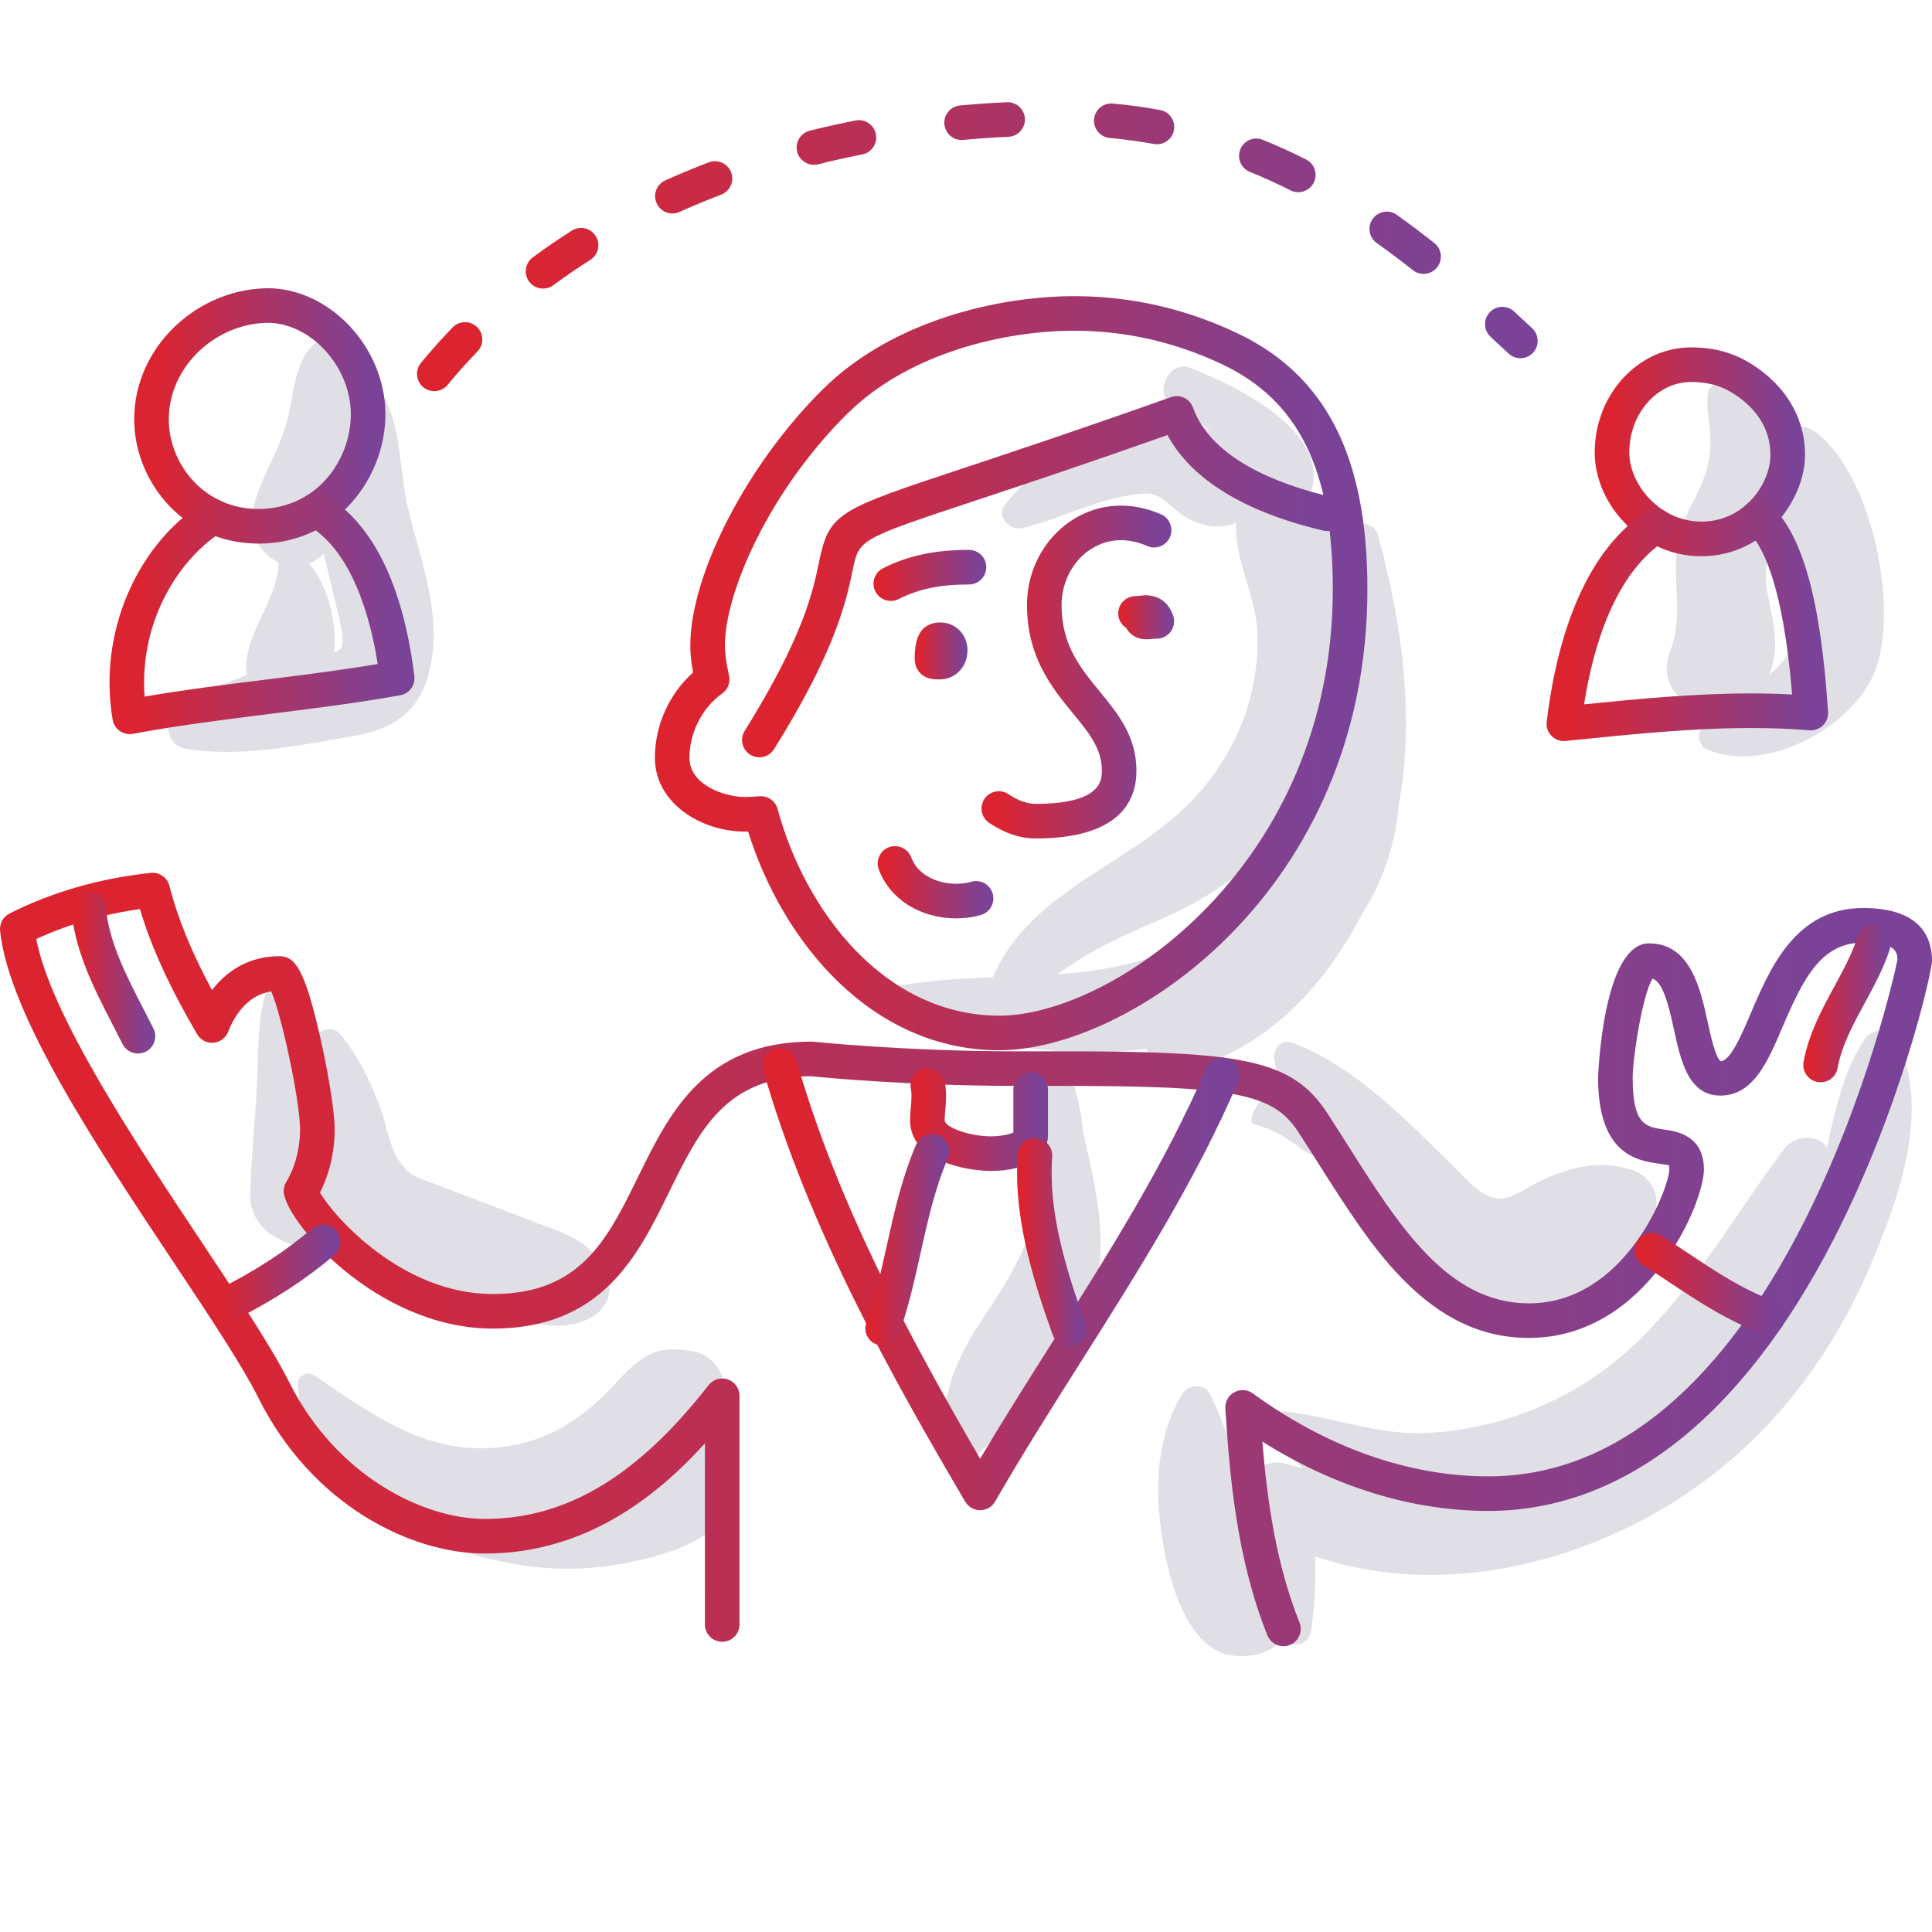 <svg width="55" height="55" viewBox="0 0 55 55" fill="none" xmlns="http://www.w3.org/2000/svg">
<g clip-path="url(#clip0_2658_166638)">
<path d="M11.634 14.552C11.299 13.191 11.516 11.863 10.553 10.742C10.413 10.579 10.226 10.478 10.024 10.422C9.887 10.169 9.713 9.949 9.486 9.786C9.313 9.66 9.005 9.708 8.865 9.866C8.543 10.227 8.427 10.7 8.336 11.179C8.324 11.224 8.315 11.27 8.311 11.315C8.267 11.555 8.225 11.794 8.163 12.02C7.921 12.897 7.37 13.687 7.185 14.564C7.053 15.187 7.424 15.773 7.93 16.012C7.92 17.106 6.854 18.149 7.03 19.219C6.29 19.473 5.583 19.788 4.964 20.289C4.62 20.568 4.806 21.221 5.231 21.301C6.769 21.59 8.523 21.217 10.052 20.957C11.256 20.752 12.004 20.211 12.259 18.956C12.566 17.449 11.989 15.991 11.634 14.552ZM9.713 18.445C9.686 18.491 9.615 18.533 9.517 18.572C9.538 18.298 9.527 18.019 9.495 17.756C9.446 17.344 9.337 16.982 9.162 16.606C9.064 16.396 8.935 16.219 8.802 16.044C8.946 15.985 9.087 15.894 9.215 15.757C9.323 16.197 9.429 16.636 9.527 17.075C9.576 17.294 9.85 18.209 9.713 18.445Z" fill="#E0DFE6"/>
<path d="M51.727 12.332C51.374 12.057 50.941 12.063 50.664 12.338C50.368 11.548 49.793 10.892 48.93 10.933C48.806 10.939 48.643 11.026 48.624 11.166C48.562 11.618 48.671 11.997 48.69 12.451C48.727 13.351 48.402 13.871 48.016 14.651C47.361 15.976 48.043 17.274 47.543 18.546C47.159 19.524 47.997 20.251 48.865 20.303C48.705 20.444 48.555 20.599 48.423 20.775C48.302 20.935 48.385 21.241 48.566 21.322C50.243 22.076 52.84 20.689 53.418 18.997C54.04 17.176 53.269 13.538 51.727 12.332ZM50.372 19.196C50.665 18.432 50.502 17.789 50.323 16.915C50.175 16.195 50.36 15.681 50.56 15.129C50.757 15.783 51.013 16.433 51.14 17.087C51.346 18.151 50.95 18.726 50.372 19.196Z" fill="#E0DFE6"/>
<path d="M39.228 15.225C39.117 14.816 38.409 14.755 38.338 15.225C38.3 15.476 38.265 15.728 38.231 15.981C38.072 15.242 37.795 14.514 37.301 14.07C37.945 12.291 35.174 10.976 33.884 10.473C33.247 10.224 32.808 11.273 33.418 11.579C33.823 11.782 34.178 12.013 34.489 12.301C34.215 12.119 33.942 11.904 33.6 11.834C32.972 11.706 32.33 11.878 31.755 12.123C30.584 12.621 29.369 13.361 28.597 14.387C28.35 14.715 28.756 15.115 29.095 15.034C30.092 14.797 31.019 14.306 32.034 14.122C32.734 13.995 32.91 14.004 33.392 14.45C33.695 14.729 34.021 14.897 34.423 14.968C34.714 15.019 34.972 14.977 35.192 14.874C35.12 15.894 35.758 16.953 35.795 18.025C35.852 19.705 35.262 21.252 34.178 22.522C32.422 24.58 29.393 25.212 28.259 27.824C27.159 27.865 26.064 27.923 25.004 28.186C24.933 28.203 24.901 28.29 24.937 28.351C25.645 29.559 27.45 29.593 28.695 29.768C30.004 29.951 31.337 30.026 32.646 29.855C32.731 30.278 33.135 30.601 33.637 30.484C35.926 29.953 37.663 28.159 38.735 26.089C39.336 25.15 39.724 24.087 39.814 22.955C40.29 20.397 39.908 17.717 39.228 15.225ZM36.639 23.671C35.616 25.157 34.682 26.626 32.72 27.267C31.865 27.546 30.988 27.669 30.104 27.735C30.436 27.507 30.769 27.281 31.119 27.083C31.953 26.61 32.854 26.285 33.709 25.856C34.984 25.215 36.064 24.3 36.875 23.144C36.802 23.324 36.724 23.5 36.639 23.671Z" fill="#E0DFE6"/>
<path d="M46.454 33.302C45.529 33.018 44.772 33.206 43.893 33.595C43.597 33.726 43.037 34.139 42.697 34.121C42.156 34.093 41.808 33.625 41.458 33.283C40.109 31.966 38.577 30.331 36.769 29.68C36.456 29.568 36.228 29.899 36.276 30.172C36.324 30.438 36.4 30.701 36.487 30.961C36.068 31.101 35.727 31.393 35.623 31.848C35.607 31.917 35.644 31.994 35.716 32.012C36.225 32.138 36.644 32.4 37.05 32.703C37.163 32.786 37.288 32.853 37.418 32.902C37.685 33.348 37.967 33.781 38.235 34.194C38.933 35.268 39.712 36.505 40.879 37.122C43.022 38.258 46.507 36.853 47.127 34.488C47.262 33.973 46.957 33.457 46.454 33.302Z" fill="#E0DFE6"/>
<path d="M53.991 29.595C53.802 29.219 53.274 29.28 53.07 29.595C52.484 30.501 52.249 31.589 52.007 32.668C51.765 32.28 51.091 32.308 50.795 32.701C48.968 35.125 47.541 38.003 44.812 39.558C43.522 40.293 42.09 40.725 40.603 40.794C39.193 40.86 37.95 40.335 36.584 40.181C36.276 40.147 36.116 40.534 36.247 40.768C36.474 41.174 36.763 41.516 37.097 41.803C36.947 41.763 36.797 41.724 36.648 41.68C36.095 41.514 35.623 41.829 35.433 42.286C35.117 41.381 34.816 40.427 34.45 39.689C34.291 39.368 33.822 39.409 33.653 39.689C32.912 40.911 32.869 42.382 33.082 43.761C33.252 44.861 33.733 46.926 35.063 47.125C35.65 47.214 36.147 47.037 36.481 46.718C36.8 46.904 37.256 46.863 37.326 46.406C37.433 45.712 37.451 45.01 37.445 44.306C41.35 45.644 45.923 44.318 49.056 41.747C50.898 40.236 52.301 38.242 53.232 36.058C54.047 34.146 54.989 31.582 53.991 29.595Z" fill="#E0DFE6"/>
<path d="M30.824 32.177C30.797 31.677 30.664 31.248 30.543 30.762C30.404 29.794 29.051 30.153 28.963 30.976C28.887 31.686 29.059 32.158 29.508 32.495C29.943 34.278 29.079 35.919 28.017 37.476C27.307 38.516 26.365 40.291 27.34 41.4C27.432 41.504 27.635 41.535 27.751 41.453C28.547 40.894 28.777 39.874 29.441 39.15C30.09 38.443 30.715 37.801 31.081 36.883C31.621 35.526 31.181 33.756 30.824 32.177Z" fill="#E0DFE6"/>
<path d="M17.231 36.199C16.814 35.312 16.117 35.133 15.249 34.799C14.235 34.408 13.217 34.024 12.2 33.64C11.719 33.459 11.651 33.442 11.376 33.067C11.095 32.685 10.995 31.991 10.832 31.554C10.537 30.768 10.218 30.08 9.676 29.43C9.46 29.171 9.017 29.323 8.939 29.624C8.928 29.666 8.922 29.707 8.912 29.749C8.705 29.216 8.454 28.72 8.149 28.292C7.99 28.068 7.606 28.069 7.531 28.373C7.32 29.226 7.357 30.131 7.309 31.006C7.254 32.019 7.144 33.026 7.125 34.041C7.117 34.5 7.382 34.951 7.778 35.179C7.846 35.218 7.915 35.258 7.984 35.297C8.267 35.46 8.622 35.463 8.905 35.297C8.973 35.258 9.04 35.218 9.108 35.179C9.231 35.107 9.343 35.009 9.44 34.897C9.579 35.107 9.753 35.303 9.982 35.481C10.818 36.132 12.03 36.422 13.013 36.8C14.155 37.24 15.455 38.094 16.668 37.585C17.262 37.336 17.516 36.804 17.231 36.199Z" fill="#E0DFE6"/>
<path d="M20.747 41.823C20.658 41.498 20.448 41.271 20.191 41.139C20.48 40.674 20.649 40.16 20.645 39.601C20.64 39.12 20.29 38.585 19.794 38.483C18.694 38.257 18.259 38.577 17.534 39.371C16.779 40.198 15.924 40.845 14.812 41.099C12.431 41.642 10.784 40.397 8.936 39.147C8.749 39.021 8.457 39.186 8.473 39.413C8.616 41.371 10.248 42.867 12.077 43.56C12.086 43.687 12.156 43.815 12.292 43.865C14.15 44.548 15.825 44.881 17.809 44.497C19.2 44.228 21.251 43.648 20.747 41.823Z" fill="#E0DFE6"/>
<path d="M7.362 15.475C7.349 15.475 7.337 15.474 7.324 15.474C5.208 15.454 3.882 13.723 3.823 12.062C3.788 11.103 4.146 10.172 4.831 9.443C5.541 8.686 6.532 8.235 7.547 8.207C7.626 8.204 7.706 8.205 7.787 8.21C9.489 8.318 10.946 9.938 10.972 11.746C10.986 12.735 10.578 13.744 9.88 14.445C9.209 15.119 8.339 15.474 7.362 15.475ZM7.632 9.19C7.613 9.19 7.598 9.198 7.575 9.191C6.82 9.212 6.081 9.549 5.549 10.116C5.045 10.653 4.782 11.332 4.807 12.027C4.849 13.226 5.806 14.475 7.333 14.49C8.238 14.492 8.841 14.093 9.182 13.75C9.697 13.233 9.998 12.489 9.987 11.76C9.969 10.468 8.913 9.268 7.728 9.193C7.697 9.191 7.665 9.19 7.632 9.19Z" fill="url(#paint0_linear_2658_166638)"/>
<path d="M3.692 20.899C3.592 20.899 3.493 20.868 3.41 20.81C3.302 20.735 3.229 20.619 3.207 20.489C3.147 20.141 3.117 19.786 3.117 19.434C3.117 17.323 4.179 15.304 5.822 14.288C6.052 14.146 6.356 14.216 6.5 14.449C6.642 14.68 6.571 14.983 6.339 15.126C5.226 15.815 4.102 17.413 4.102 19.434C4.102 19.566 4.107 19.698 4.117 19.83C5.257 19.635 6.423 19.489 7.556 19.348C8.611 19.216 9.697 19.08 10.753 18.904C10.435 16.897 9.734 15.502 8.758 14.95C8.522 14.817 8.438 14.517 8.572 14.28C8.705 14.043 9.007 13.96 9.243 14.093C10.182 14.624 11.387 15.949 11.796 19.248C11.828 19.507 11.652 19.747 11.394 19.793C10.168 20.013 8.902 20.171 7.678 20.324C6.388 20.486 5.056 20.652 3.782 20.89C3.752 20.896 3.722 20.899 3.692 20.899Z" fill="url(#paint1_linear_2658_166638)"/>
<path d="M48.425 15.835C47.646 15.835 46.899 15.521 46.316 14.95C45.739 14.384 45.404 13.637 45.399 12.902C45.385 11.341 46.496 10.022 47.928 9.898C48.001 9.891 48.079 9.889 48.151 9.889C48.813 9.894 49.338 10.039 49.851 10.357C50.87 10.99 51.428 11.975 51.382 13.061C51.333 14.211 50.29 15.815 48.456 15.835C48.446 15.835 48.436 15.835 48.425 15.835ZM48.145 10.874C48.101 10.874 48.057 10.875 48.013 10.879C47.09 10.959 46.374 11.844 46.383 12.894C46.387 13.363 46.62 13.868 47.006 14.247C47.408 14.642 47.915 14.85 48.446 14.85C49.67 14.837 50.366 13.779 50.398 13.02C50.429 12.289 50.05 11.64 49.331 11.194C48.977 10.974 48.622 10.878 48.145 10.874Z" fill="url(#paint2_linear_2658_166638)"/>
<path d="M44.52 21.097C44.389 21.097 44.261 21.044 44.168 20.949C44.063 20.843 44.013 20.694 44.031 20.546C44.276 18.502 44.968 15.806 46.87 14.561C47.097 14.412 47.402 14.476 47.551 14.703C47.7 14.931 47.636 15.236 47.409 15.385C45.996 16.31 45.369 18.324 45.094 20.051C46.658 19.893 48.266 19.74 49.846 19.74C50.254 19.74 50.641 19.75 51.018 19.77C50.761 16.645 50.179 15.497 49.724 15.089C49.522 14.907 49.505 14.596 49.687 14.393C49.868 14.191 50.179 14.174 50.382 14.356C51.306 15.184 51.833 17.063 52.041 20.267C52.051 20.41 51.997 20.55 51.895 20.65C51.793 20.751 51.655 20.799 51.509 20.79C50.98 20.746 50.436 20.725 49.846 20.725C48.203 20.725 46.502 20.897 44.859 21.064L44.569 21.093C44.553 21.096 44.536 21.097 44.52 21.097Z" fill="url(#paint3_linear_2658_166638)"/>
<path d="M28.453 29.899C24.82 29.899 22.283 26.832 21.297 23.672C21.264 23.673 21.23 23.673 21.197 23.673C19.969 23.673 18.643 22.87 18.643 21.572C18.643 20.647 19.053 19.745 19.731 19.145C19.685 18.897 19.651 18.641 19.651 18.385C19.651 16.34 21.281 13.193 23.443 11.064C25.414 9.123 28.423 8.431 30.582 8.431C32.172 8.431 33.721 8.78 35.187 9.468C37.739 10.665 38.927 12.986 38.927 16.77C38.927 25.39 32.109 29.899 28.453 29.899ZM21.661 22.666C21.881 22.666 22.077 22.814 22.136 23.03C22.931 25.959 25.194 28.914 28.453 28.914C31.674 28.914 37.942 24.628 37.942 16.769C37.942 13.366 36.963 11.389 34.768 10.359C33.434 9.733 32.026 9.415 30.582 9.415C28.618 9.415 25.892 10.033 24.134 11.765C21.944 13.921 20.636 16.824 20.636 18.385C20.636 18.653 20.693 18.953 20.755 19.237C20.797 19.431 20.719 19.631 20.557 19.744C19.992 20.143 19.627 20.86 19.627 21.571C19.627 22.36 20.65 22.688 21.197 22.688C21.325 22.688 21.466 22.681 21.617 22.668C21.632 22.667 21.647 22.666 21.661 22.666Z" fill="url(#paint4_linear_2658_166638)"/>
<path d="M21.617 21.559C21.528 21.559 21.438 21.535 21.356 21.484C21.126 21.34 21.056 21.036 21.2 20.805C22.876 18.123 23.148 16.809 23.31 16.024C23.606 14.595 23.822 14.523 27.439 13.323C28.815 12.866 30.7 12.241 33.335 11.305C33.59 11.215 33.871 11.348 33.963 11.604C34.485 13.063 36.388 13.792 37.893 14.146C38.158 14.208 38.322 14.473 38.259 14.738C38.197 15.002 37.932 15.167 37.667 15.104C35.428 14.577 33.909 13.642 33.236 12.385C30.814 13.24 29.054 13.825 27.749 14.257C24.456 15.35 24.456 15.35 24.275 16.223C24.099 17.073 23.805 18.496 22.036 21.327C21.941 21.477 21.781 21.559 21.617 21.559Z" fill="url(#paint5_linear_2658_166638)"/>
<path d="M29.482 23.869C29.039 23.869 28.607 23.724 28.161 23.427C27.935 23.276 27.873 22.97 28.024 22.744C28.175 22.518 28.481 22.457 28.707 22.608C28.986 22.794 29.24 22.884 29.482 22.884C31.367 22.884 31.367 22.198 31.367 21.94C31.367 21.309 31.003 20.866 30.542 20.305C29.96 19.596 29.236 18.714 29.236 17.227C29.236 15.665 30.435 14.394 31.908 14.394C32.291 14.394 32.675 14.477 33.052 14.642C33.301 14.751 33.415 15.041 33.306 15.291C33.197 15.539 32.908 15.654 32.657 15.544C32.406 15.434 32.154 15.378 31.908 15.378C30.978 15.378 30.221 16.208 30.221 17.227C30.221 18.361 30.747 19.002 31.303 19.68C31.819 20.308 32.352 20.957 32.352 21.94C32.352 22.82 31.854 23.869 29.482 23.869Z" fill="url(#paint6_linear_2658_166638)"/>
<path d="M27.219 26.144C26.198 26.144 25.334 25.598 25.018 24.753C24.922 24.498 25.052 24.214 25.306 24.119C25.561 24.023 25.844 24.153 25.94 24.407C26.148 24.962 26.759 25.159 27.219 25.159C27.372 25.159 27.517 25.14 27.652 25.102C27.913 25.026 28.186 25.178 28.261 25.44C28.335 25.701 28.184 25.974 27.922 26.048C27.7 26.112 27.463 26.144 27.219 26.144Z" fill="url(#paint7_linear_2658_166638)"/>
<path d="M26.752 19.341C26.591 19.341 26.371 19.341 26.197 19.162C26.03 18.99 26.037 18.785 26.04 18.674L26.042 18.606C26.042 18.576 26.045 18.546 26.05 18.518C26.097 17.862 26.461 17.72 26.77 17.72C27.203 17.72 27.542 18.066 27.542 18.508C27.542 18.983 27.202 19.341 26.752 19.341Z" fill="url(#paint8_linear_2658_166638)"/>
<path d="M32.649 18.2C32.507 18.2 32.337 18.171 32.193 18.043C32.141 17.996 32.098 17.941 32.065 17.881C31.927 17.794 31.834 17.64 31.834 17.463C31.834 17.192 32.054 16.971 32.326 16.971C32.358 16.971 32.39 16.966 32.421 16.962C32.456 16.959 32.491 16.955 32.525 16.953C32.591 16.94 32.659 16.941 32.725 16.954C33.048 16.99 33.285 17.192 33.399 17.532C33.449 17.682 33.424 17.848 33.331 17.976C33.239 18.104 33.09 18.181 32.932 18.181H32.885C32.874 18.181 32.857 18.184 32.837 18.186C32.787 18.192 32.721 18.2 32.649 18.2Z" fill="url(#paint9_linear_2658_166638)"/>
<path d="M25.36 17.107C25.18 17.107 25.005 17.008 24.919 16.835C24.798 16.592 24.896 16.296 25.14 16.175C25.859 15.815 26.613 15.655 27.585 15.655C27.857 15.655 28.077 15.875 28.077 16.147C28.077 16.419 27.857 16.639 27.585 16.639C26.763 16.639 26.164 16.763 25.58 17.055C25.509 17.091 25.434 17.107 25.36 17.107Z" fill="url(#paint10_linear_2658_166638)"/>
<path d="M36.537 46.864C36.342 46.864 36.157 46.748 36.08 46.555C35.215 44.393 35.009 42.088 34.883 40.097C34.872 39.906 34.971 39.726 35.138 39.634C35.305 39.542 35.51 39.555 35.665 39.667C37.788 41.212 40.107 42.029 42.37 42.029C50.802 42.029 53.927 27.798 54.015 27.329C54.014 27.102 53.978 26.835 53.038 26.835C51.859 26.835 51.347 27.824 50.751 29.223C50.32 30.234 49.913 31.189 48.972 31.189C48.064 31.189 47.845 30.189 47.653 29.305C47.489 28.556 47.337 27.966 47.045 27.859C46.758 28.307 46.479 30.124 46.479 30.681C46.479 32.024 46.849 32.078 47.361 32.153C47.733 32.207 48.507 32.321 48.507 33.295C48.507 34.243 46.906 38.088 43.526 38.088C40.678 38.088 39.079 35.564 37.533 33.123C37.342 32.821 37.152 32.52 36.959 32.225C36.239 31.121 35.151 30.913 30.109 30.913L28.942 30.913C25.903 30.913 23.362 30.666 23.073 30.637C20.662 30.647 19.914 32.17 19.049 33.933C18.155 35.756 17.141 37.822 14.03 37.822C10.679 37.822 8.075 34.697 8.075 33.904C8.075 33.809 8.104 33.714 8.157 33.633C8.173 33.609 8.542 33.035 8.542 32.153C8.542 31.351 8.022 28.916 7.723 28.223C7.005 28.334 6.649 28.976 6.495 29.372C6.427 29.549 6.263 29.67 6.075 29.685C5.886 29.698 5.706 29.606 5.611 29.442C4.821 28.086 4.308 26.968 3.984 25.88C2.925 26.029 1.935 26.314 1.032 26.732C1.453 28.911 3.836 32.496 5.77 35.404C6.832 37.001 7.749 38.381 8.234 39.35C9.571 42.023 12.057 43.241 13.802 43.241C16.121 43.241 18.145 42.031 20.172 39.432C20.301 39.266 20.522 39.202 20.72 39.269C20.919 39.337 21.052 39.524 21.052 39.734L21.052 46.246C21.052 46.517 20.831 46.738 20.56 46.738C20.288 46.738 20.067 46.517 20.067 46.246L20.068 41.09C18.655 42.647 16.629 44.226 13.802 44.226C11.696 44.226 8.886 42.854 7.353 39.79C6.896 38.875 5.995 37.519 4.951 35.95C2.744 32.632 0.244 28.87 0.003 26.496C-0.018 26.293 0.088 26.099 0.27 26.007C1.478 25.394 2.831 25.005 4.293 24.849C4.536 24.822 4.761 24.98 4.822 25.217C5.059 26.142 5.441 27.081 6.035 28.186C6.512 27.564 7.176 27.221 7.946 27.221C8.388 27.221 8.66 27.546 9.102 29.467C9.306 30.356 9.527 31.576 9.527 32.153C9.527 32.993 9.275 33.623 9.109 33.949C9.48 34.6 11.424 36.838 14.03 36.838C16.528 36.838 17.287 35.291 18.166 33.499C19.051 31.696 20.053 29.653 23.098 29.653C23.115 29.653 23.132 29.654 23.149 29.655C23.175 29.658 25.783 29.929 28.942 29.929L30.109 29.928C35.324 29.928 36.772 30.135 37.784 31.687C37.978 31.986 38.171 32.29 38.365 32.596C39.833 34.914 41.22 37.103 43.526 37.103C46.273 37.103 47.513 33.816 47.523 33.294C47.523 33.203 47.508 33.171 47.508 33.17C47.485 33.166 47.325 33.142 47.219 33.127C46.616 33.038 45.494 32.874 45.494 30.681C45.494 30.643 45.625 26.856 46.945 26.856C48.125 26.856 48.408 28.15 48.614 29.095C48.692 29.452 48.837 30.116 48.982 30.208C49.262 30.204 49.572 29.477 49.845 28.836C50.382 27.576 51.117 25.849 53.038 25.849C54.659 25.849 55 26.668 55 27.355C55 27.655 54.137 31.518 52.192 35.295C49.593 40.344 46.196 43.013 42.37 43.013C40.2 43.013 37.995 42.334 35.937 41.04C36.072 42.7 36.322 44.508 36.994 46.189C37.095 46.441 36.972 46.728 36.72 46.829C36.66 46.853 36.598 46.864 36.537 46.864Z" fill="url(#paint11_linear_2658_166638)"/>
<path d="M3.928 29.991C3.747 29.991 3.573 29.892 3.487 29.719C3.398 29.541 3.306 29.364 3.214 29.185C2.686 28.16 2.139 27.1 2.031 25.913C2.007 25.642 2.206 25.403 2.477 25.378C2.742 25.354 2.987 25.553 3.012 25.824C3.102 26.819 3.582 27.749 4.09 28.734C4.183 28.916 4.277 29.098 4.368 29.279C4.489 29.522 4.391 29.818 4.147 29.94C4.077 29.975 4.002 29.991 3.928 29.991Z" fill="url(#paint12_linear_2658_166638)"/>
<path d="M51.829 30.81C51.8 30.81 51.77 30.808 51.74 30.802C51.473 30.753 51.295 30.497 51.344 30.23C51.489 29.429 51.864 28.74 52.226 28.073C52.49 27.587 52.739 27.128 52.879 26.663C52.958 26.402 53.234 26.256 53.492 26.333C53.753 26.411 53.901 26.685 53.822 26.946C53.654 27.508 53.368 28.035 53.091 28.543C52.751 29.169 52.43 29.76 52.313 30.406C52.269 30.644 52.062 30.81 51.829 30.81Z" fill="url(#paint13_linear_2658_166638)"/>
<path d="M27.902 42.992C27.728 42.992 27.567 42.9 27.478 42.75C25.369 39.163 23.012 34.96 21.724 30.454C21.649 30.193 21.801 29.92 22.062 29.846C22.323 29.772 22.596 29.922 22.671 30.184C23.842 34.281 25.94 38.156 27.902 41.526C28.566 40.408 29.265 39.305 29.945 38.231C31.53 35.726 33.17 33.136 34.342 30.405C34.449 30.155 34.737 30.039 34.989 30.147C35.238 30.254 35.354 30.544 35.247 30.794C34.044 33.596 32.383 36.22 30.777 38.757C29.955 40.056 29.105 41.398 28.329 42.745C28.242 42.898 28.08 42.992 27.902 42.992Z" fill="url(#paint14_linear_2658_166638)"/>
<path d="M28.204 33.334C27.565 33.334 25.908 33.075 25.908 31.891C25.908 31.776 25.918 31.653 25.929 31.526C25.938 31.419 25.948 31.309 25.948 31.199C25.948 31.121 25.942 31.055 25.931 31C25.877 30.734 26.05 30.474 26.317 30.42C26.583 30.369 26.843 30.539 26.897 30.806C26.921 30.926 26.933 31.055 26.933 31.199C26.933 31.337 26.921 31.476 26.91 31.61C26.901 31.708 26.893 31.803 26.893 31.891C26.893 32.097 27.615 32.349 28.203 32.349C28.502 32.349 28.75 32.29 28.849 32.238V31.02C28.849 30.748 29.07 30.528 29.342 30.528C29.613 30.528 29.834 30.748 29.834 31.02V32.308C29.834 32.941 29.21 33.334 28.204 33.334Z" fill="url(#paint15_linear_2658_166638)"/>
<path d="M25.127 38.306C25.072 38.306 25.017 38.297 24.962 38.277C24.705 38.186 24.572 37.904 24.664 37.648C24.915 36.944 25.075 36.223 25.245 35.459C25.456 34.512 25.673 33.533 26.08 32.584C26.187 32.333 26.477 32.218 26.727 32.325C26.977 32.432 27.092 32.722 26.985 32.972C26.615 33.836 26.416 34.728 26.206 35.673C26.037 36.432 25.863 37.218 25.591 37.979C25.519 38.181 25.329 38.306 25.127 38.306Z" fill="url(#paint16_linear_2658_166638)"/>
<path d="M30.43 38.327C30.228 38.327 30.039 38.201 29.967 38C29.44 36.525 28.953 34.945 28.953 33.383C28.953 33.208 28.959 33.034 28.971 32.859C28.991 32.588 29.233 32.382 29.497 32.403C29.769 32.422 29.973 32.657 29.953 32.929C29.943 33.08 29.938 33.231 29.938 33.383C29.938 34.717 30.32 36.061 30.894 37.669C30.985 37.925 30.852 38.206 30.596 38.298C30.542 38.318 30.485 38.327 30.43 38.327Z" fill="url(#paint17_linear_2658_166638)"/>
<path d="M6.505 37.603C6.324 37.603 6.15 37.504 6.064 37.331C5.942 37.088 6.041 36.792 6.284 36.671C7.274 36.176 8.146 35.607 8.878 34.98C9.084 34.803 9.395 34.828 9.572 35.034C9.748 35.24 9.725 35.551 9.518 35.728C8.726 36.407 7.786 37.02 6.724 37.551C6.654 37.587 6.579 37.603 6.505 37.603Z" fill="url(#paint18_linear_2658_166638)"/>
<path d="M50.322 37.985C50.266 37.985 50.209 37.976 50.154 37.956C49.169 37.599 48.315 37.03 47.488 36.48C47.249 36.32 47.008 36.16 46.763 36.005C46.534 35.858 46.466 35.554 46.612 35.325C46.758 35.095 47.063 35.028 47.292 35.174C47.542 35.333 47.788 35.497 48.034 35.66C48.847 36.202 49.616 36.713 50.489 37.03C50.745 37.123 50.877 37.405 50.784 37.661C50.712 37.861 50.523 37.985 50.322 37.985Z" fill="url(#paint19_linear_2658_166638)"/>
<path d="M12.363 11.135C12.253 11.135 12.142 11.098 12.05 11.022C11.84 10.849 11.811 10.538 11.984 10.329C12.269 9.984 12.572 9.645 12.884 9.322C13.073 9.126 13.385 9.121 13.58 9.31C13.775 9.499 13.781 9.81 13.592 10.006C13.297 10.311 13.011 10.63 12.743 10.956C12.645 11.074 12.505 11.135 12.363 11.135ZM43.282 10.198C43.161 10.198 43.04 10.153 42.945 10.064C42.774 9.903 42.604 9.745 42.435 9.59C42.235 9.406 42.222 9.094 42.406 8.894C42.59 8.694 42.902 8.682 43.101 8.865C43.273 9.023 43.446 9.183 43.619 9.347C43.818 9.533 43.827 9.845 43.641 10.043C43.544 10.146 43.413 10.198 43.282 10.198ZM15.46 8.215C15.309 8.215 15.16 8.146 15.063 8.015C14.902 7.796 14.948 7.488 15.167 7.327C15.523 7.064 15.896 6.808 16.278 6.566C16.506 6.419 16.811 6.487 16.957 6.717C17.103 6.947 17.035 7.251 16.806 7.397C16.444 7.627 16.089 7.87 15.752 8.119C15.664 8.184 15.561 8.215 15.46 8.215ZM40.526 7.797C40.42 7.797 40.312 7.763 40.221 7.691C39.877 7.419 39.531 7.159 39.192 6.918C38.971 6.76 38.919 6.452 39.077 6.231C39.235 6.009 39.543 5.958 39.763 6.116C40.115 6.366 40.474 6.636 40.832 6.919C41.045 7.087 41.081 7.397 40.913 7.61C40.816 7.733 40.672 7.797 40.526 7.797ZM19.142 6.077C18.954 6.077 18.775 5.969 18.693 5.786C18.581 5.538 18.692 5.247 18.94 5.135C19.341 4.955 19.758 4.782 20.178 4.621C20.43 4.525 20.717 4.651 20.814 4.906C20.911 5.159 20.784 5.444 20.529 5.541C20.126 5.695 19.727 5.861 19.343 6.033C19.278 6.063 19.209 6.077 19.142 6.077ZM36.959 5.472C36.884 5.472 36.808 5.454 36.737 5.418C36.356 5.226 35.967 5.049 35.581 4.893C35.329 4.791 35.207 4.504 35.309 4.252C35.41 4 35.697 3.878 35.95 3.98C36.361 4.146 36.776 4.335 37.182 4.54C37.425 4.663 37.522 4.959 37.399 5.202C37.312 5.373 37.139 5.472 36.959 5.472ZM23.171 4.691C22.95 4.691 22.749 4.542 22.693 4.319C22.627 4.055 22.788 3.788 23.051 3.721C23.481 3.614 23.92 3.516 24.357 3.43C24.624 3.377 24.882 3.55 24.935 3.817C24.988 4.084 24.814 4.343 24.548 4.396C24.127 4.479 23.704 4.573 23.291 4.677C23.25 4.686 23.21 4.691 23.171 4.691ZM32.937 4.107C32.908 4.107 32.878 4.105 32.848 4.099C32.438 4.025 32.015 3.967 31.591 3.928C31.32 3.903 31.121 3.663 31.146 3.392C31.171 3.121 31.413 2.921 31.681 2.948C32.134 2.989 32.586 3.051 33.024 3.131C33.291 3.179 33.469 3.436 33.42 3.703C33.377 3.94 33.17 4.107 32.937 4.107ZM27.375 3.985C27.123 3.985 26.909 3.793 26.885 3.537C26.86 3.267 27.06 3.027 27.331 3.002C27.77 2.962 28.218 2.931 28.663 2.91C28.931 2.898 29.165 3.107 29.177 3.379C29.19 3.65 28.98 3.881 28.709 3.894C28.279 3.914 27.846 3.944 27.421 3.983C27.405 3.984 27.39 3.985 27.375 3.985Z" fill="url(#paint20_linear_2658_166638)"/>
</g>
<defs>
<linearGradient id="paint0_linear_2658_166638" x1="4.416" y1="8.205" x2="10.495" y2="8.205" gradientUnits="userSpaceOnUse">
<stop stop-color="#DC2430"/>
<stop offset="1" stop-color="#7B4397"/>
</linearGradient>
<linearGradient id="paint1_linear_2658_166638" x1="3.841" y1="14.03" x2="11.221" y2="14.03" gradientUnits="userSpaceOnUse">
<stop stop-color="#DC2430"/>
<stop offset="1" stop-color="#7B4397"/>
</linearGradient>
<linearGradient id="paint2_linear_2658_166638" x1="45.897" y1="9.889" x2="50.986" y2="9.889" gradientUnits="userSpaceOnUse">
<stop stop-color="#DC2430"/>
<stop offset="1" stop-color="#7B4397"/>
</linearGradient>
<linearGradient id="paint3_linear_2658_166638" x1="44.695" y1="14.23" x2="51.508" y2="14.23" gradientUnits="userSpaceOnUse">
<stop stop-color="#DC2430"/>
<stop offset="1" stop-color="#7B4397"/>
</linearGradient>
<linearGradient id="paint4_linear_2658_166638" x1="20.333" y1="8.431" x2="37.575" y2="8.431" gradientUnits="userSpaceOnUse">
<stop stop-color="#DC2430"/>
<stop offset="1" stop-color="#7B4397"/>
</linearGradient>
<linearGradient id="paint5_linear_2658_166638" x1="22.554" y1="11.277" x2="37.13" y2="11.277" gradientUnits="userSpaceOnUse">
<stop stop-color="#DC2430"/>
<stop offset="1" stop-color="#7B4397"/>
</linearGradient>
<linearGradient id="paint6_linear_2658_166638" x1="28.392" y1="14.394" x2="32.987" y2="14.394" gradientUnits="userSpaceOnUse">
<stop stop-color="#DC2430"/>
<stop offset="1" stop-color="#7B4397"/>
</linearGradient>
<linearGradient id="paint7_linear_2658_166638" x1="25.261" y1="24.087" x2="28.06" y2="24.087" gradientUnits="userSpaceOnUse">
<stop stop-color="#DC2430"/>
<stop offset="1" stop-color="#7B4397"/>
</linearGradient>
<linearGradient id="paint8_linear_2658_166638" x1="26.164" y1="17.72" x2="27.442" y2="17.72" gradientUnits="userSpaceOnUse">
<stop stop-color="#DC2430"/>
<stop offset="1" stop-color="#7B4397"/>
</linearGradient>
<linearGradient id="paint9_linear_2658_166638" x1="31.966" y1="16.944" x2="33.318" y2="16.944" gradientUnits="userSpaceOnUse">
<stop stop-color="#DC2430"/>
<stop offset="1" stop-color="#7B4397"/>
</linearGradient>
<linearGradient id="paint10_linear_2658_166638" x1="25.135" y1="15.655" x2="27.863" y2="15.655" gradientUnits="userSpaceOnUse">
<stop stop-color="#DC2430"/>
<stop offset="1" stop-color="#7B4397"/>
</linearGradient>
<linearGradient id="paint11_linear_2658_166638" x1="4.583" y1="24.846" x2="51.333" y2="24.846" gradientUnits="userSpaceOnUse">
<stop stop-color="#DC2430"/>
<stop offset="1" stop-color="#7B4397"/>
</linearGradient>
<linearGradient id="paint12_linear_2658_166638" x1="2.228" y1="25.376" x2="4.26" y2="25.376" gradientUnits="userSpaceOnUse">
<stop stop-color="#DC2430"/>
<stop offset="1" stop-color="#7B4397"/>
</linearGradient>
<linearGradient id="paint13_linear_2658_166638" x1="51.545" y1="26.312" x2="53.676" y2="26.312" gradientUnits="userSpaceOnUse">
<stop stop-color="#DC2430"/>
<stop offset="1" stop-color="#7B4397"/>
</linearGradient>
<linearGradient id="paint14_linear_2658_166638" x1="22.837" y1="29.827" x2="34.381" y2="29.827" gradientUnits="userSpaceOnUse">
<stop stop-color="#DC2430"/>
<stop offset="1" stop-color="#7B4397"/>
</linearGradient>
<linearGradient id="paint15_linear_2658_166638" x1="26.235" y1="30.411" x2="29.572" y2="30.411" gradientUnits="userSpaceOnUse">
<stop stop-color="#DC2430"/>
<stop offset="1" stop-color="#7B4397"/>
</linearGradient>
<linearGradient id="paint16_linear_2658_166638" x1="24.834" y1="32.285" x2="26.866" y2="32.285" gradientUnits="userSpaceOnUse">
<stop stop-color="#DC2430"/>
<stop offset="1" stop-color="#7B4397"/>
</linearGradient>
<linearGradient id="paint17_linear_2658_166638" x1="29.117" y1="32.401" x2="30.791" y2="32.401" gradientUnits="userSpaceOnUse">
<stop stop-color="#DC2430"/>
<stop offset="1" stop-color="#7B4397"/>
</linearGradient>
<linearGradient id="paint18_linear_2658_166638" x1="6.318" y1="34.862" x2="9.445" y2="34.862" gradientUnits="userSpaceOnUse">
<stop stop-color="#DC2430"/>
<stop offset="1" stop-color="#7B4397"/>
</linearGradient>
<linearGradient id="paint19_linear_2658_166638" x1="46.892" y1="35.097" x2="50.529" y2="35.097" gradientUnits="userSpaceOnUse">
<stop stop-color="#DC2430"/>
<stop offset="1" stop-color="#7B4397"/>
</linearGradient>
<linearGradient id="paint20_linear_2658_166638" x1="14.53" y1="2.91" x2="41.648" y2="2.91" gradientUnits="userSpaceOnUse">
<stop stop-color="#DC2430"/>
<stop offset="1" stop-color="#7B4397"/>
</linearGradient>
<clipPath id="clip0_2658_166638">
<rect width="55" height="44.238" fill="white" transform="translate(0 2.91)"/>
</clipPath>
</defs>
</svg>
